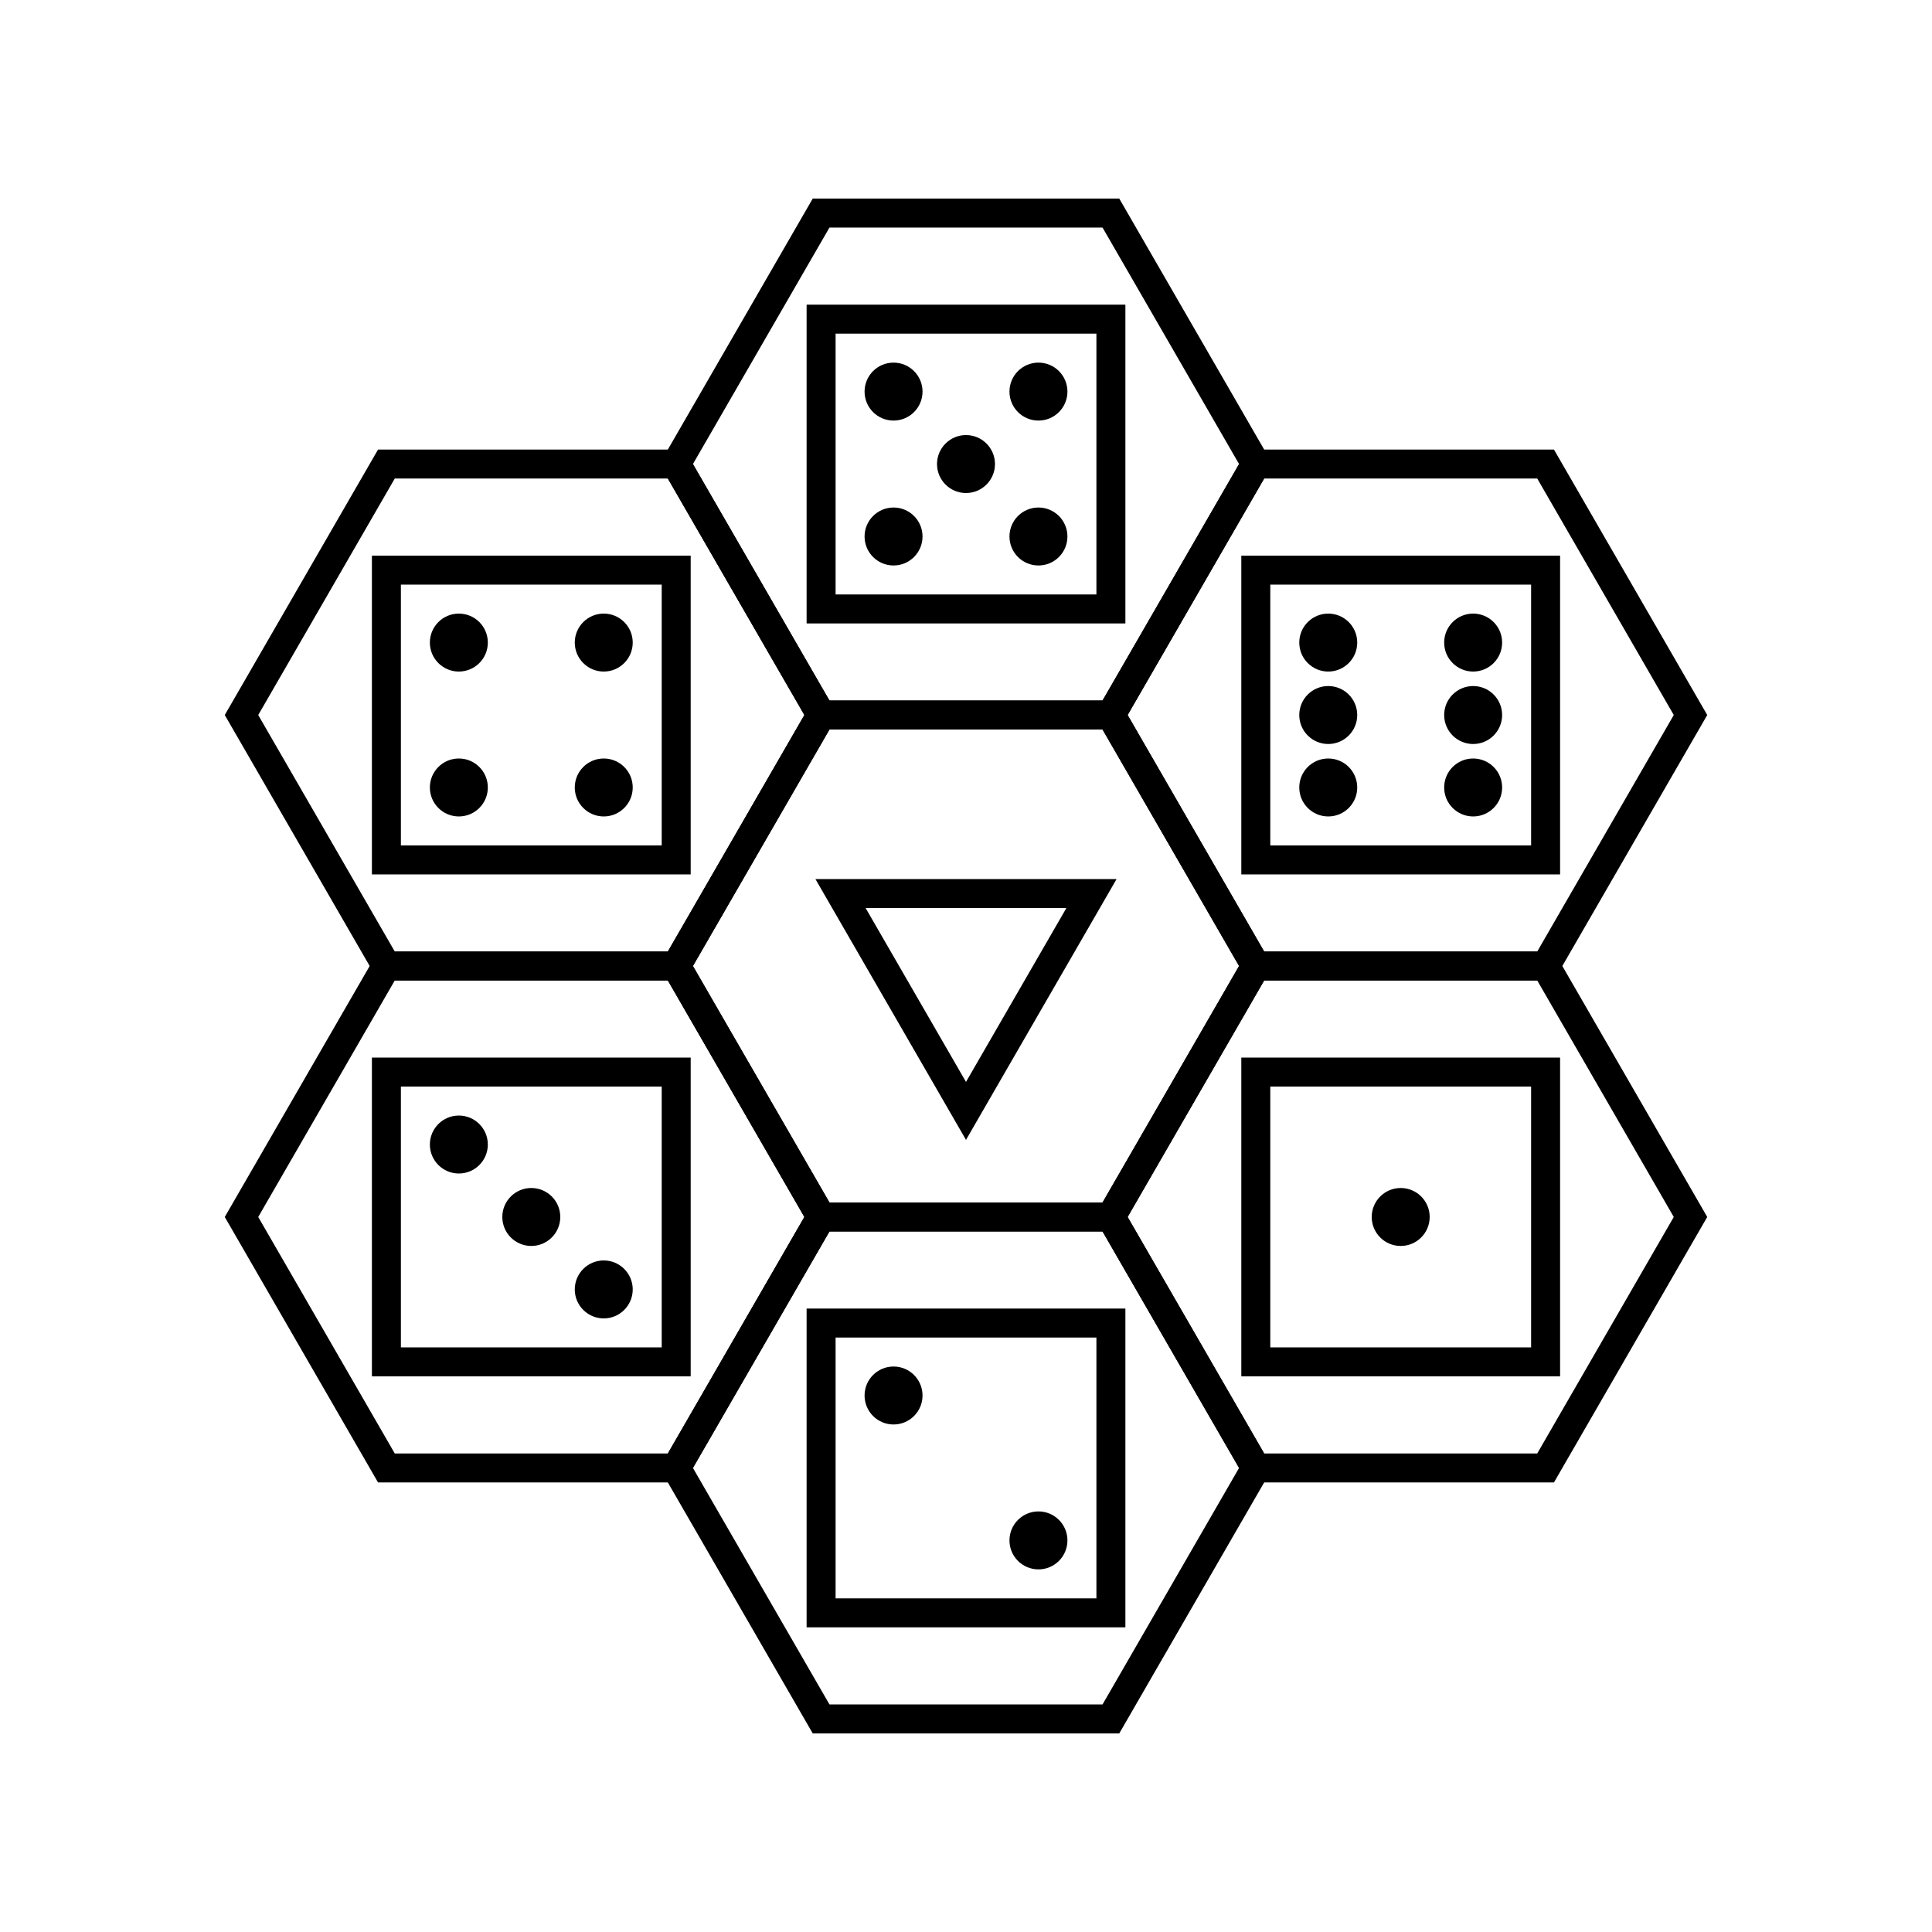 <svg viewBox="0 0 200 200" xmlns="http://www.w3.org/2000/svg">
<defs>
<path d="M130,100 L115,125.981 L85,125.981 L70,100 L85,74.019 L115,74.019 z" fill="none" id="hexagon" stroke="black" stroke-width="3"/>
<path d="M100,115 L87.01,92.5 L112.99,92.5 z" fill="none" id="triangle" stroke="black" stroke-width="3"/>
<g id="board_cell">
<use href="#hexagon"/>
<use href="#triangle"/>
</g>
<rect fill="none" height="30" id="dice_outline" stroke="black" stroke-width="3" width="30" x="85" y="85"/>
<g id="hexagon_with_blank_dice">
<use href="#hexagon"/>
<use href="#dice_outline"/>
</g>
<circle cx="100" cy="100" fill="black" id="pip" r="3" stroke="none"/>
<use href="#pip" id="centre_pip"/>
<use href="#pip" id="top_left_pip" x="-7.5" y="-7.5"/>
<use href="#pip" id="top_right_pip" x="7.5" y="-7.5"/>
<use href="#pip" id="bottom_left_pip" x="-7.5" y="7.5"/>
<use href="#pip" id="bottom_right_pip" x="7.5" y="7.5"/>
<use href="#pip" id="centre_left_pip" x="-7.5"/>
<use href="#pip" id="centre_right_pip" x="7.5"/>
<g id="dice_pips_1">
<use href="#centre_pip"/>
</g>
<g id="dice_pips_2">
<use href="#top_left_pip"/>
<use href="#bottom_right_pip"/>
</g>
<g id="dice_pips_3">
<use href="#top_left_pip"/>
<use href="#centre_pip"/>
<use href="#bottom_right_pip"/>
</g>
<g id="dice_pips_4">
<use href="#top_left_pip"/>
<use href="#top_right_pip"/>
<use href="#bottom_left_pip"/>
<use href="#bottom_right_pip"/>
</g>
<g id="dice_pips_5">
<use href="#centre_pip"/>
<use href="#top_left_pip"/>
<use href="#top_right_pip"/>
<use href="#bottom_left_pip"/>
<use href="#bottom_right_pip"/>
</g>
<g id="dice_pips_6">
<use href="#top_left_pip"/>
<use href="#top_right_pip"/>
<use href="#bottom_left_pip"/>
<use href="#bottom_right_pip"/>
<use href="#centre_left_pip"/>
<use href="#centre_right_pip"/>
</g>
<g id="direction_hexagon_1">
<use href="#hexagon_with_blank_dice"/>
<use href="#dice_pips_1"/>
</g>
<g id="direction_hexagon_2">
<use href="#hexagon_with_blank_dice"/>
<use href="#dice_pips_2"/>
</g>
<g id="direction_hexagon_3">
<use href="#hexagon_with_blank_dice"/>
<use href="#dice_pips_3"/>
</g>
<g id="direction_hexagon_4">
<use href="#hexagon_with_blank_dice"/>
<use href="#dice_pips_4"/>
</g>
<g id="direction_hexagon_5">
<use href="#hexagon_with_blank_dice"/>
<use href="#dice_pips_5"/>
</g>
<g id="direction_hexagon_6">
<use href="#hexagon_with_blank_dice"/>
<use href="#dice_pips_6"/>
</g>
</defs>
<use href="#board_cell"/>
<use href="#direction_hexagon_1" x="45" y="25.981"/>
<use href="#direction_hexagon_2" x="0" y="51.962"/>
<use href="#direction_hexagon_3" x="-45" y="25.981"/>
<use href="#direction_hexagon_4" x="-45" y="-25.981"/>
<use href="#direction_hexagon_5" x="-0" y="-51.962"/>
<use href="#direction_hexagon_6" x="45" y="-25.981"/>
</svg>